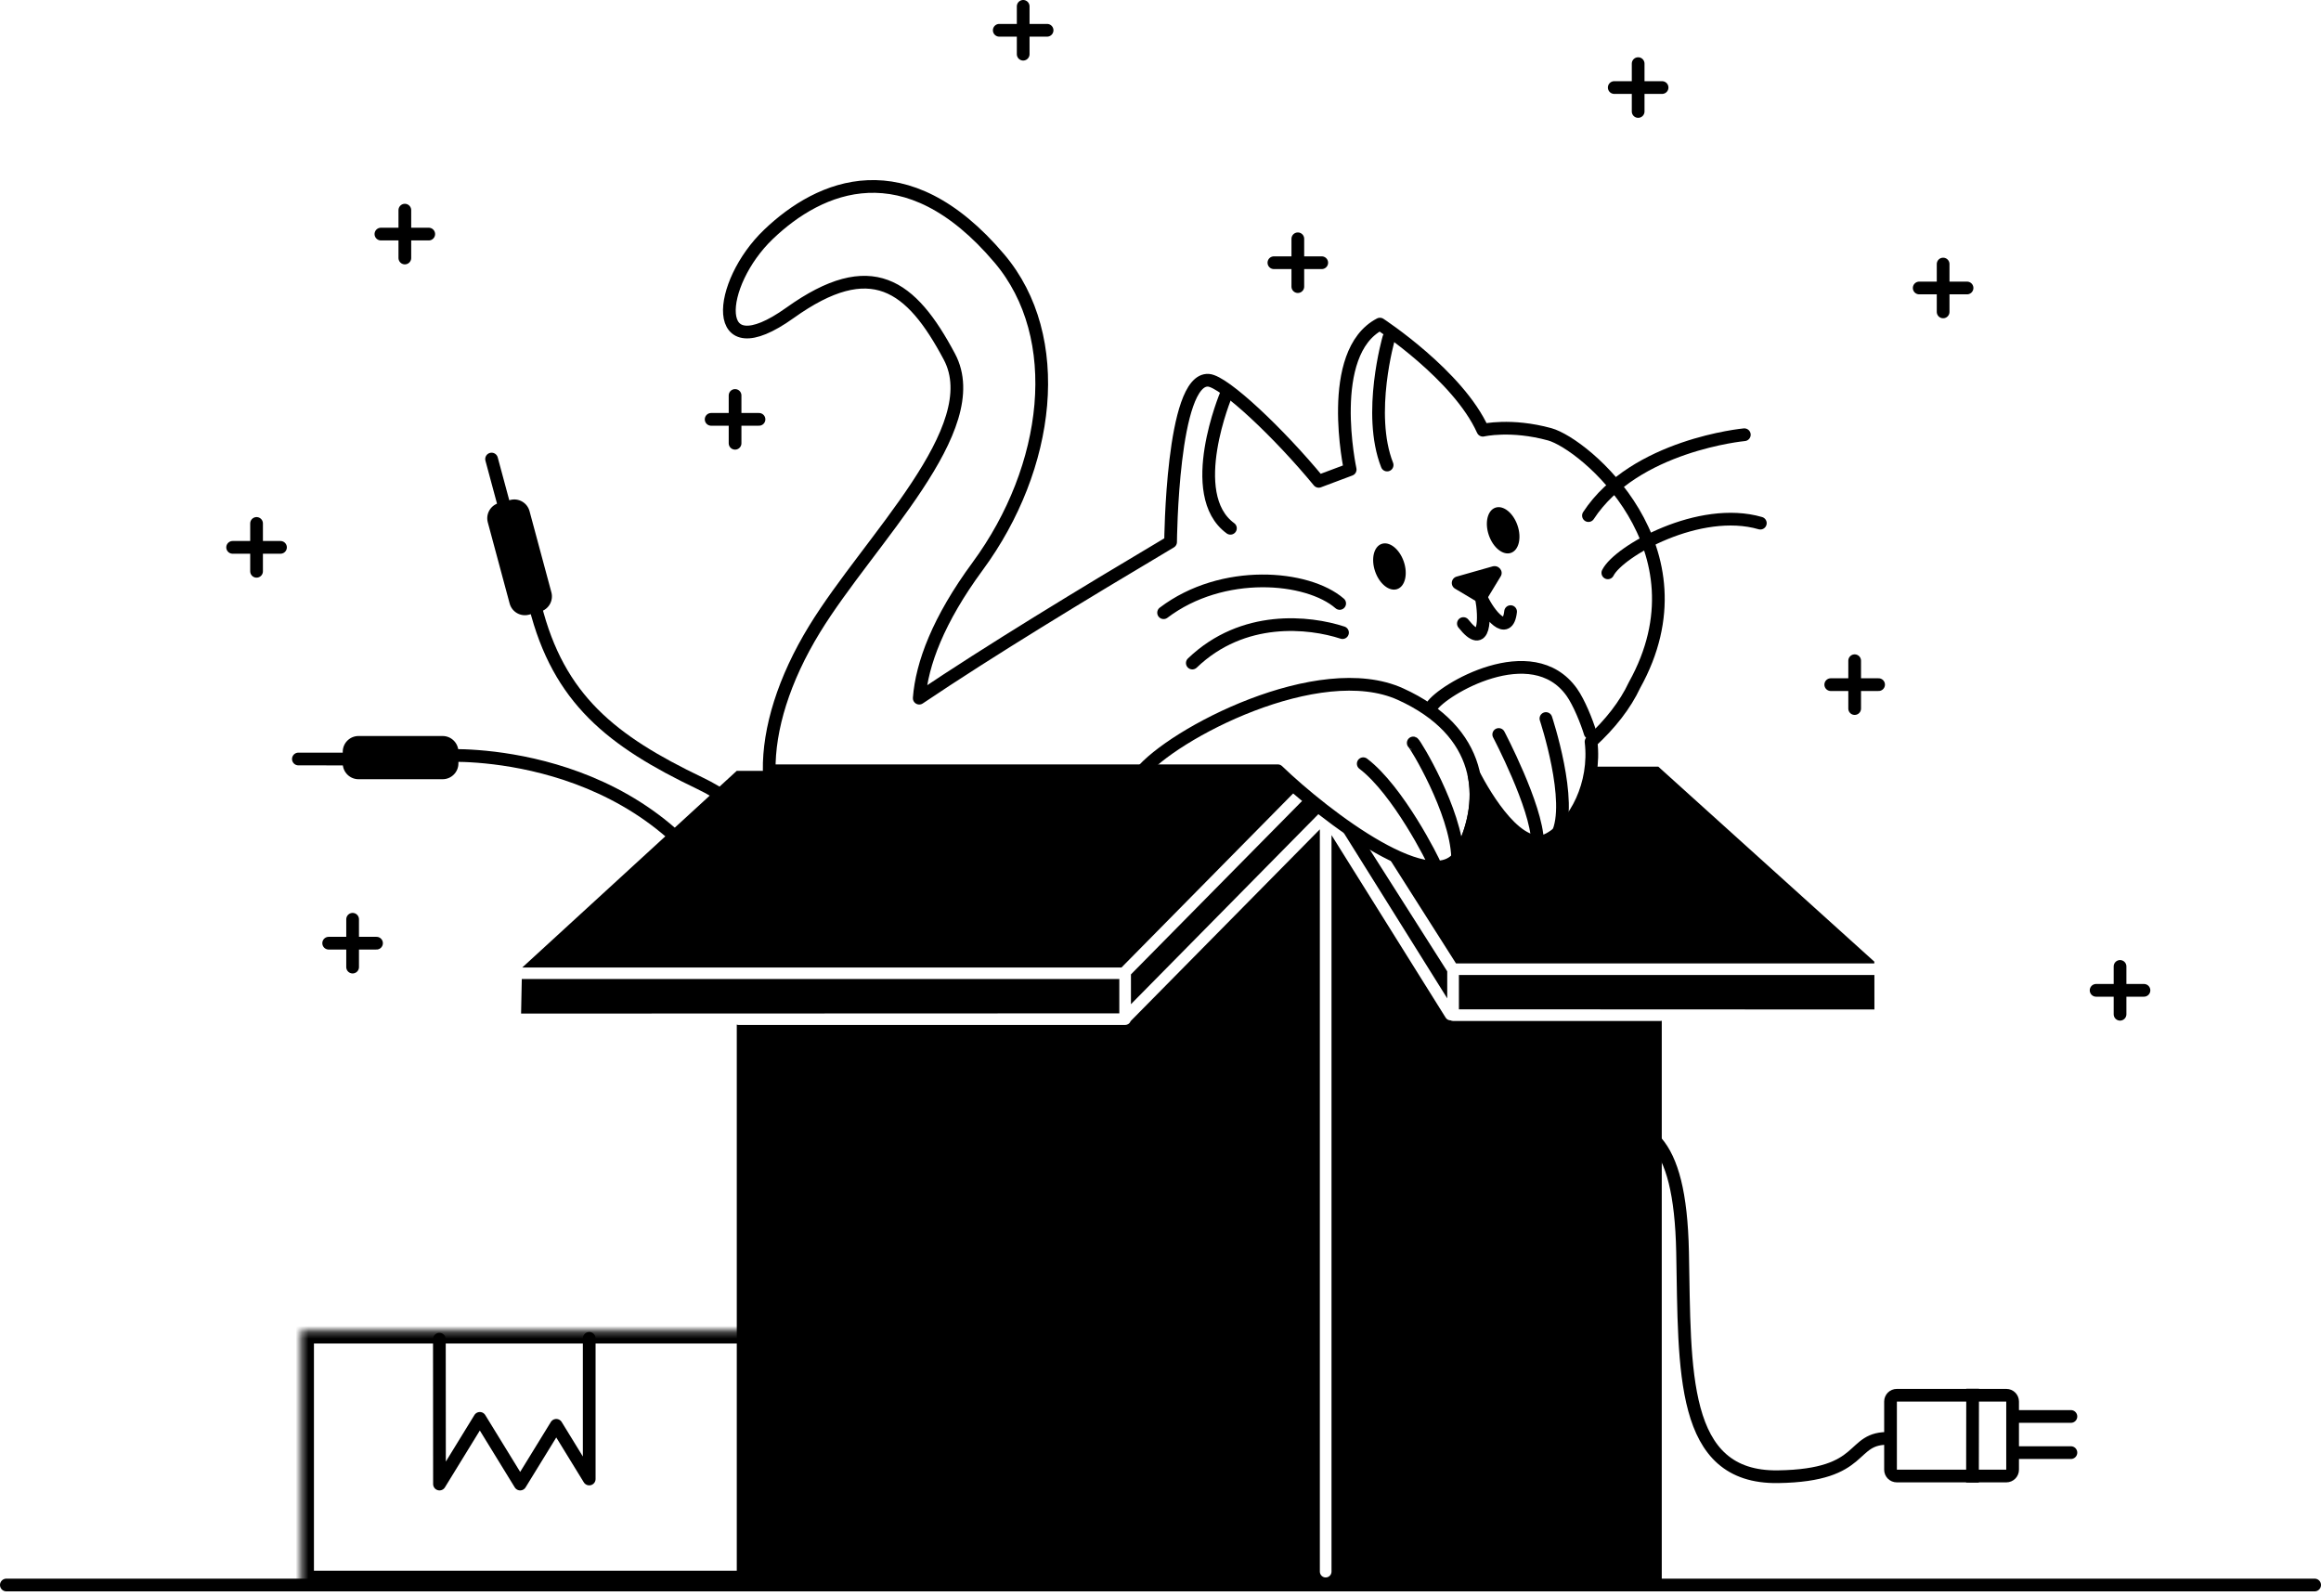 <svg width="365" height="251" viewBox="0 0 365 251" fill="none" xmlns="http://www.w3.org/2000/svg">
<mask id="path-1-inside-1_172063_179272" fill="white">
<path d="M120.499 248.997H47.37V209.267H118.312"/>
</mask>
<path d="M47.37 248.997H45.37V250.997H47.37V248.997ZM47.37 209.267V207.267H45.37V209.267H47.37ZM120.499 246.997H47.37V250.997H120.499V246.997ZM49.37 248.997V209.267H45.37V248.997H49.37ZM47.37 211.267H118.312V207.267H47.37V211.267Z" fill="black" mask="url(#path-1-inside-1_172063_179272)"/>
<path d="M69.096 210.592L69.114 233.37L75.458 223.041L81.802 233.37L87.478 224.134L92.661 232.576V210.461" stroke="black" stroke-width="2" stroke-linecap="round" stroke-linejoin="round"/>
<path d="M79.472 80.226L77.306 72.187" stroke="black" stroke-width="2" stroke-linecap="round" stroke-linejoin="round"/>
<path d="M121.617 146.141C122.152 140.4 123.816 129.757 110.031 123.149C96.247 116.542 87.838 109.975 84.163 95.273" stroke="black" stroke-width="2" stroke-linecap="round" stroke-linejoin="round"/>
<path d="M86.71 93.141L83.274 80.378C82.918 79.054 81.555 78.269 80.231 78.626L78.464 79.101C77.14 79.457 76.355 80.819 76.712 82.143L80.147 94.907C80.504 96.231 81.866 97.015 83.191 96.659L84.957 96.183C86.282 95.827 87.066 94.465 86.71 93.141Z" fill="black"/>
<path d="M55.25 119.361L46.924 119.354" stroke="black" stroke-width="2" stroke-linecap="round" stroke-linejoin="round"/>
<path d="M69.606 115.739H56.383C55.012 115.739 53.9 116.851 53.9 118.222V120.05C53.9 121.421 55.012 122.533 56.383 122.533H69.606C70.977 122.533 72.089 121.421 72.089 120.05V118.222C72.089 116.851 70.977 115.739 69.606 115.739Z" fill="black"/>
<path d="M70.156 118.817C70.156 118.817 100.758 117.095 115.056 142.788" stroke="black" stroke-width="2" stroke-linecap="round" stroke-linejoin="round"/>
<path d="M250.809 176.309C258.653 176.309 264.227 178.245 264.601 196.905C264.974 215.564 264.192 232.432 279.594 232.216C293.826 232.016 290.664 225.929 297.242 226.197" stroke="black" stroke-width="2" stroke-linecap="round" stroke-linejoin="round"/>
<path d="M298.293 219.406H315.514C316.06 219.406 316.502 219.848 316.502 220.393V231.117C316.502 231.662 316.06 232.104 315.514 232.104H298.293C297.746 232.104 297.304 231.662 297.304 231.117V220.393C297.304 219.848 297.746 219.406 298.293 219.406Z" stroke="black" stroke-width="2"/>
<path d="M310.214 218.385L310.193 233.129" stroke="black" stroke-width="2" stroke-linejoin="round"/>
<path d="M317.142 222.742H325.671M317.142 228.428H325.671" stroke="black" stroke-width="2" stroke-linecap="round" stroke-linejoin="round"/>
<path d="M257.616 10.005V17.528M261.38 13.766H253.856" stroke="black" stroke-width="2" stroke-linecap="round" stroke-linejoin="round"/>
<path d="M204.096 37.551V45.071M207.856 41.313H200.333M160.906 1V8.52M164.666 4.762H157.143M115.597 62.185V69.705M119.36 65.944H111.834M63.665 33.047V40.571M67.425 36.809H59.902M55.452 144.557V152.077M59.212 148.318H51.688M40.347 82.312V89.836M44.11 86.074H36.584M291.664 103.899V111.422M295.427 107.661H287.904M305.577 41.523V49.047M309.337 45.285H301.814M333.397 151.973V159.493M337.16 155.732H329.634" stroke="black" stroke-width="2" stroke-linecap="round" stroke-linejoin="round"/>
<path d="M228.511 160.549H261.111C261.184 160.548 261.257 160.538 261.328 160.519V250.014H115.866V161.117C115.963 161.155 116.067 161.174 116.171 161.175H176.952C177.14 161.174 177.324 161.115 177.477 161.005C177.631 160.896 177.747 160.742 177.81 160.565L207.56 130.413V247.143C207.56 247.386 207.657 247.619 207.829 247.791C208.001 247.963 208.234 248.059 208.477 248.059C208.72 248.059 208.953 247.963 209.125 247.791C209.296 247.619 209.393 247.386 209.393 247.143V131.323L227.341 160.024C227.423 160.156 227.538 160.264 227.673 160.339C227.809 160.415 227.962 160.454 228.117 160.455C228.239 160.515 228.374 160.547 228.511 160.549Z" fill="black"/>
<path d="M176.023 159.352V153.954H82.056L81.946 159.386L176.023 159.352ZM294.774 153.319H229.427V158.717L294.771 158.745L294.768 153.331" fill="black"/>
<path d="M294.756 151.221L260.781 120.554H250.155C250.155 120.554 250.906 130.999 241.544 132.462C239.556 132.859 234.611 129.592 232.225 122.969C232.109 122.072 234.125 136.08 226 136.785C215.224 136.874 200.74 121.214 200.74 121.214H115.863L82.135 152.137H176.368L204.121 124.001C204.294 123.838 204.523 123.748 204.76 123.751C204.998 123.753 205.225 123.848 205.394 124.014C205.563 124.181 205.661 124.407 205.667 124.644C205.673 124.882 205.586 125.112 205.425 125.287L177.853 153.224V157.911L207.545 127.806C207.666 127.686 207.817 127.602 207.982 127.561L208.067 127.494C208.273 127.366 208.522 127.324 208.758 127.379C208.995 127.433 209.2 127.579 209.329 127.784L227.591 156.992V152.748L215.343 133.485C215.213 133.28 215.169 133.031 215.222 132.794C215.275 132.556 215.42 132.35 215.626 132.219C215.831 132.089 216.08 132.045 216.317 132.098C216.555 132.151 216.761 132.296 216.892 132.502L228.972 151.502H294.75" fill="black"/>
<path d="M207.673 128.038C207.751 127.899 207.864 127.783 208.001 127.701C208.137 127.619 208.293 127.574 208.452 127.571C208.299 127.531 208.138 127.531 207.985 127.571C207.835 127.69 207.726 127.853 207.673 128.038Z" fill="black"/>
<path d="M243.707 68.295C237.598 66.618 233.196 67.653 233.196 67.653C229.311 59.004 217.008 50.967 217.008 50.967C208.354 55.471 212.328 73.836 212.328 73.836L207.383 75.69C201.201 68.185 192.545 59.974 190.049 59.797C184.285 59.388 184.087 85.225 184.087 85.225C170.064 93.564 155.72 102.278 144.559 109.786C144.971 104.421 147.528 97.49 153.759 89.023C165.152 73.528 167.669 53.034 157.159 40.641C142.409 23.237 128.896 29.161 120.86 36.846C112.732 44.613 111.495 58.298 124.22 49.206C137.021 40.046 143.298 44.79 149.303 56.094C155.308 67.397 136.761 84.795 128.108 98.913C123.254 106.833 120.863 114.659 120.967 121.202H179.673C179.554 121.336 179.438 121.468 179.334 121.599L182.245 121.202H200.935C208.397 128.38 225.89 141.757 229.797 134.047C231.767 130.166 232.628 125.91 231.81 121.871C233.541 125.177 238.96 134.52 243.67 131.904C247.751 129.638 251.001 123.293 250.21 116.637C253.246 113.837 255.582 110.857 257.045 107.731C268.967 86.285 249.128 69.788 243.707 68.295Z" stroke="black" stroke-width="2" stroke-linecap="round" stroke-linejoin="round"/>
<path d="M249.8 81.076C257.088 69.95 274.312 68.362 274.312 68.362M252.848 90.08C254.571 86.636 267.29 79.485 276.829 82.266" stroke="black" stroke-width="2" stroke-linecap="round" stroke-linejoin="round"/>
<path d="M211.122 99.481C205.908 97.777 195.483 96.608 187.505 104.265M210.676 94.892C205.642 90.522 192.26 89.329 182.987 96.348" stroke="black" stroke-width="2" stroke-linecap="round" stroke-linejoin="round"/>
<path d="M192.835 62.005C192.835 62.005 186.21 77.763 193.497 83.072" stroke="black" stroke-width="2" stroke-linecap="round" stroke-linejoin="round"/>
<path d="M218.403 53.132C218.403 53.132 214.958 65.04 218.138 73.128" stroke="black" stroke-width="2" stroke-linecap="round" stroke-linejoin="round"/>
<path d="M219.726 92.636C220.97 92.209 221.432 90.271 220.757 88.308C220.082 86.345 218.526 85.1 217.281 85.528C216.037 85.955 215.576 87.893 216.251 89.856C216.926 91.819 218.482 93.064 219.726 92.636Z" fill="black"/>
<path d="M237.609 86.942C238.853 86.515 239.315 84.577 238.64 82.614C237.965 80.65 236.409 79.406 235.164 79.833C233.92 80.261 233.459 82.199 234.134 84.162C234.809 86.125 236.365 87.37 237.609 86.942Z" fill="black"/>
<path d="M236.003 90.626L233.804 94.247C233.643 94.499 233.389 94.678 233.098 94.746C232.806 94.814 232.499 94.765 232.243 94.611L228.838 92.58C228.656 92.478 228.509 92.323 228.417 92.136C228.324 91.949 228.289 91.739 228.318 91.532C228.346 91.326 228.436 91.132 228.575 90.977C228.715 90.822 228.898 90.713 229.1 90.663L234.705 89.072C235.673 88.794 236.498 89.793 236.003 90.626Z" fill="black"/>
<path d="M230.133 98.055C233.642 102.504 233.529 96.962 232.973 94.043C234.103 96.58 237.094 100.259 237.555 96.18" stroke="black" stroke-width="2" stroke-linecap="round" stroke-linejoin="round"/>
<path d="M225.756 136.233C225.401 135.262 219.86 124.246 214.384 120.096M222.246 116.829C222.509 116.918 228.966 127.516 229.222 134.752" stroke="black" stroke-width="2" stroke-linecap="round" stroke-linejoin="round"/>
<path d="M179.322 121.605C184.356 115.379 207.423 103.328 220.251 109.156C233.08 114.985 234.161 125.446 229.79 134.053" stroke="black" stroke-width="2" stroke-linecap="round" stroke-linejoin="round"/>
<path d="M235.692 115.498C235.692 115.498 241.654 126.82 241.785 132.316M243.111 112.991C243.111 112.991 247.482 126.166 244.901 131.265" stroke="black" stroke-width="2" stroke-linecap="round" stroke-linejoin="round"/>
<path d="M225.151 111.092C226.76 108.506 240.909 100.055 247.176 108.848C248.316 110.445 249.559 113.556 250.066 115.242" stroke="black" stroke-width="2" stroke-linecap="round" stroke-linejoin="round"/>
<path d="M1 249.244H364" stroke="black" stroke-width="2" stroke-linecap="round" stroke-linejoin="round"/>
</svg>
